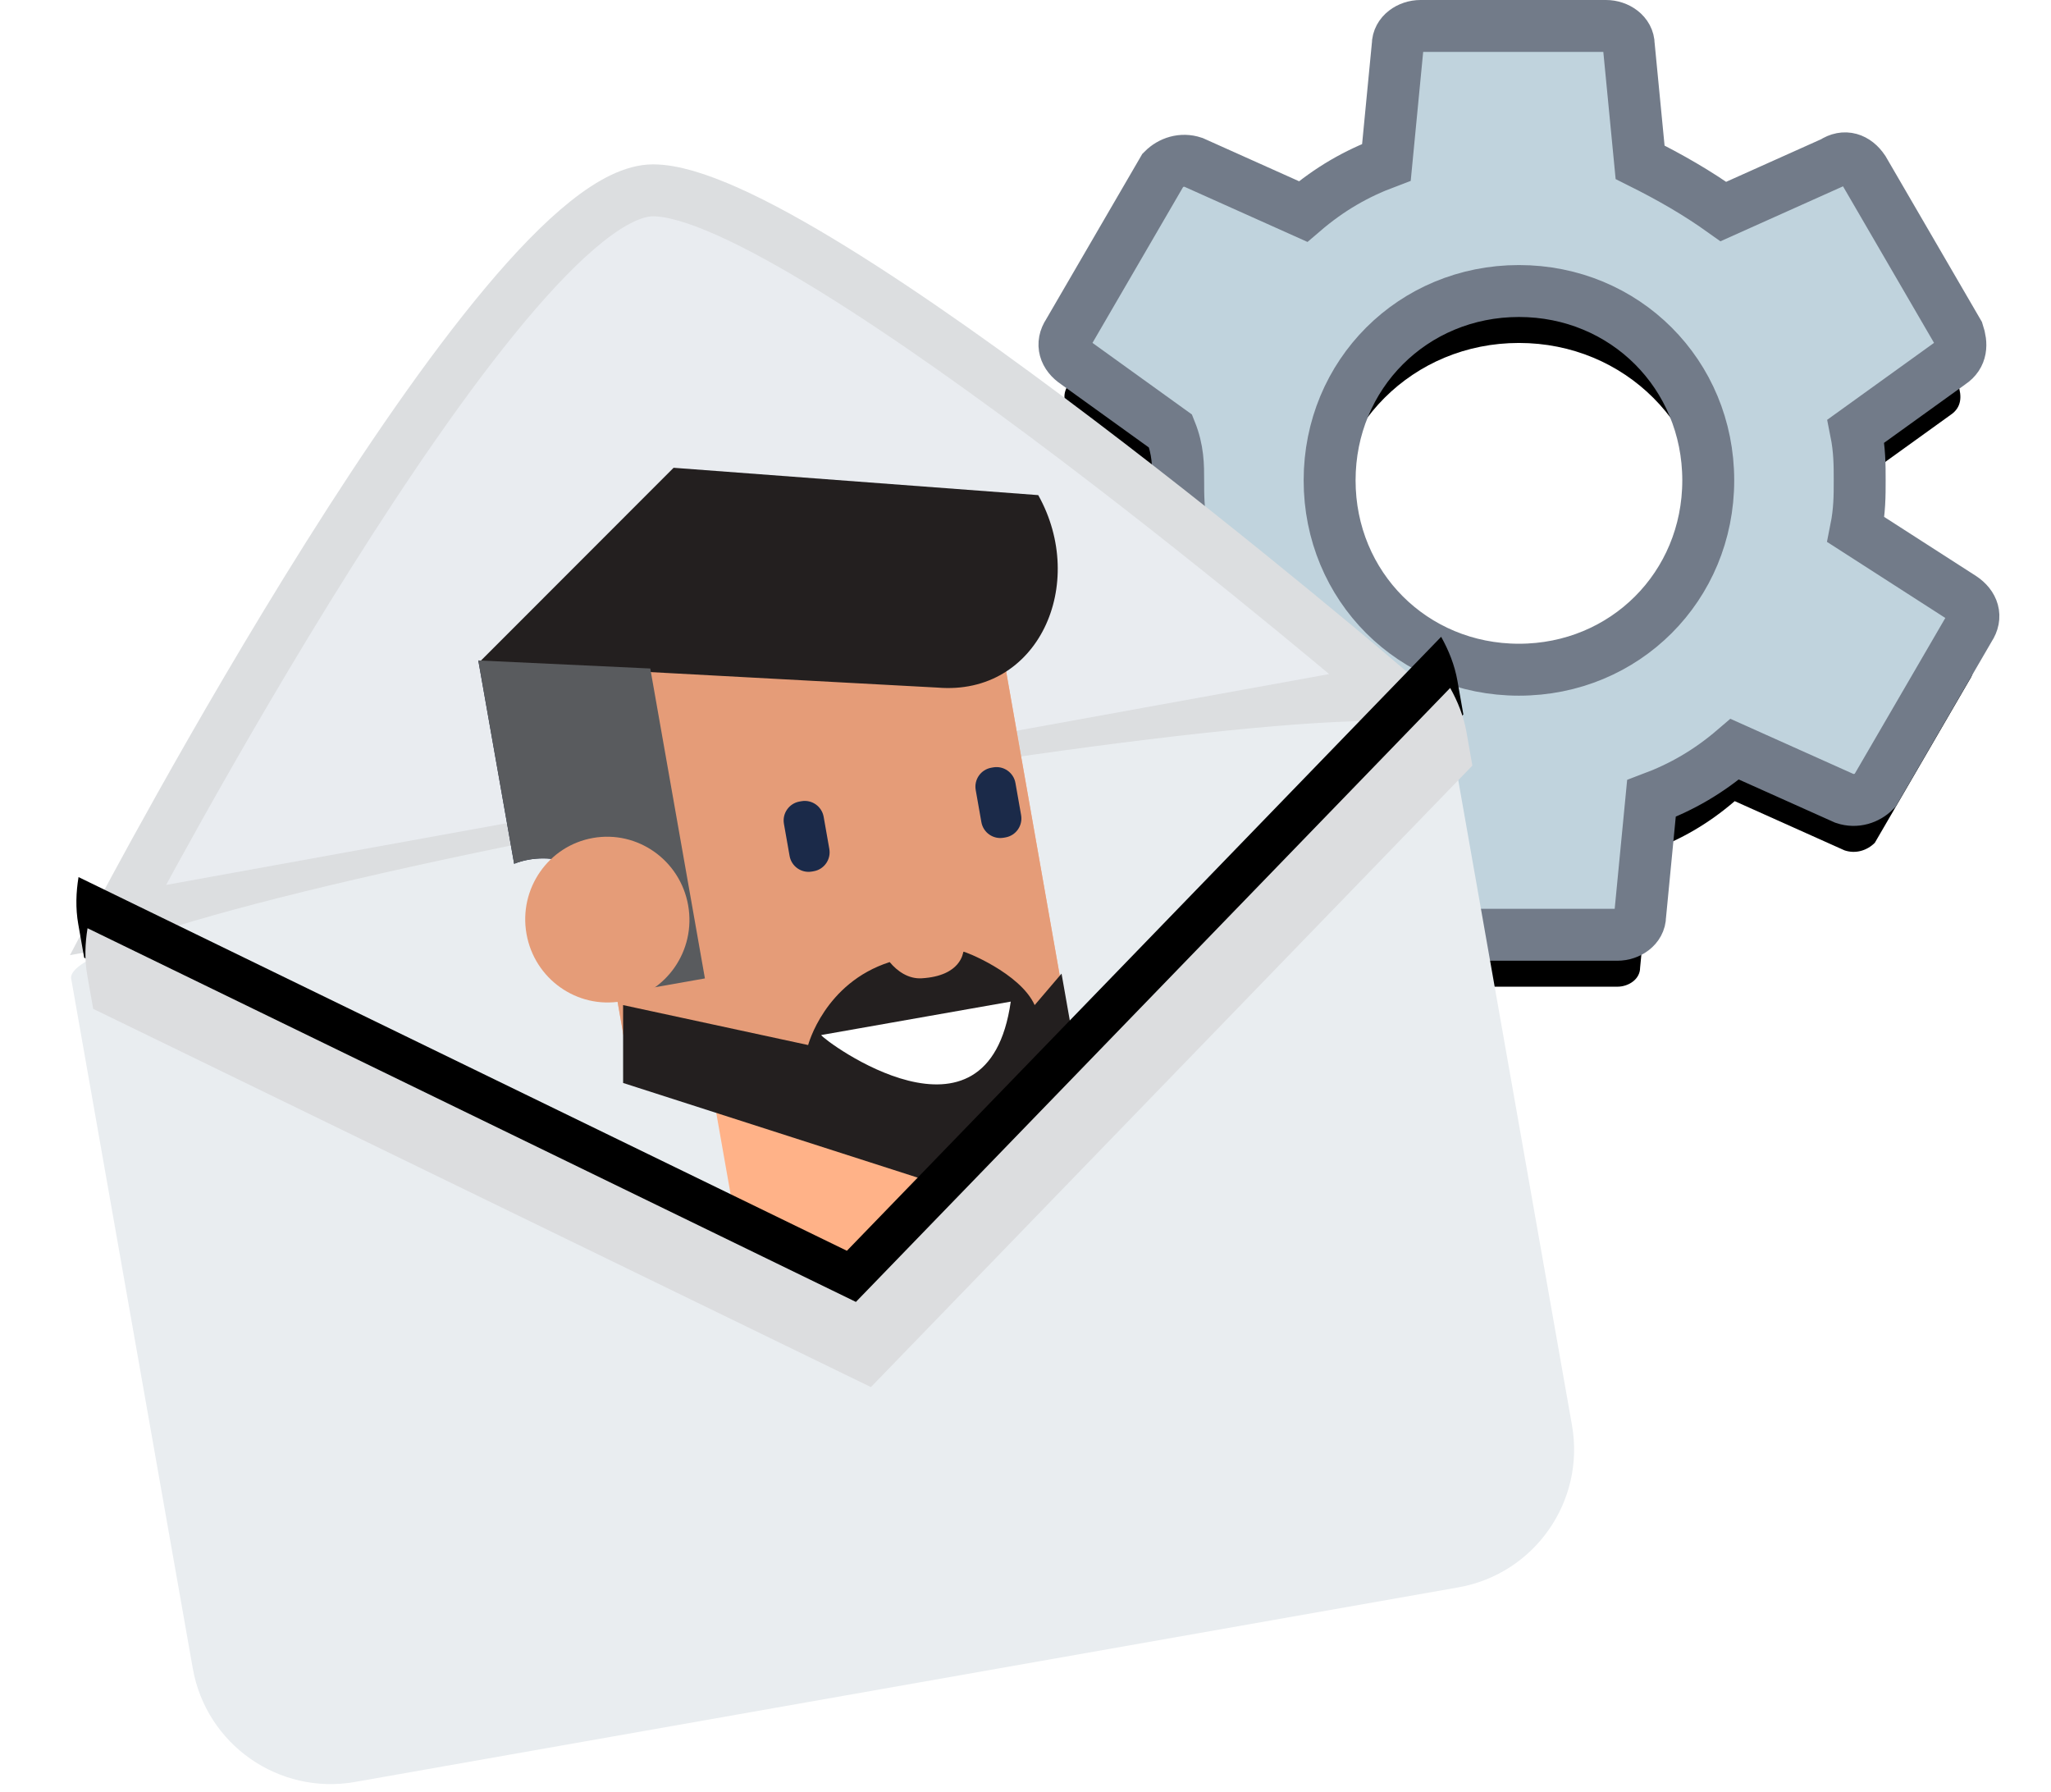 <?xml version="1.0" encoding="UTF-8"?>
<svg width="79px" height="69px" viewBox="0 0 79 69" version="1.1" xmlns="http://www.w3.org/2000/svg" xmlns:xlink="http://www.w3.org/1999/xlink">
    <!-- Generator: Sketch 43.2 (39069) - http://www.bohemiancoding.com/sketch -->
    <title>promo-automated-outreach-icon</title>
    <desc>Created with Sketch.</desc>
    <defs>
        <path d="M73.485,19.396 C73.631,18.667 73.631,18.083 73.631,17.5 C73.631,16.917 73.631,16.333 73.485,15.604 L77.131,12.979 C77.568,12.688 77.568,12.25 77.423,11.812 L73.777,5.542 C73.485,5.104 73.048,4.958 72.61,5.25 L68.381,7.146 C67.36,6.417 66.339,5.833 65.173,5.25 L64.735,0.729 C64.735,0.292 64.298,0 63.86,0 L56.714,0 C56.277,0 55.839,0.292 55.839,0.729 L55.402,5.25 C54.235,5.688 53.214,6.271 52.193,7.146 L47.964,5.25 C47.527,5.104 47.089,5.25 46.798,5.542 L43.152,11.812 C42.86,12.25 43.006,12.688 43.443,12.979 L47.089,15.604 C47.381,16.333 47.381,16.917 47.381,17.5 C47.381,18.083 47.381,18.667 47.527,19.396 L43.881,22.021 C43.443,22.312 43.443,22.75 43.589,23.188 L47.235,29.458 C47.527,29.896 47.964,30.042 48.402,29.75 L52.631,27.854 C53.652,28.583 54.673,29.167 55.839,29.75 L56.277,34.271 C56.277,34.708 56.714,35 57.152,35 L64.298,35 C64.735,35 65.173,34.708 65.173,34.271 L65.61,29.75 C66.777,29.312 67.798,28.729 68.818,27.854 L73.048,29.75 C73.485,29.896 73.923,29.75 74.214,29.458 L77.86,23.188 C78.152,22.75 78.006,22.312 77.568,22.021 L73.485,19.396 Z M60.506,24.792 C56.423,24.792 53.214,21.583 53.214,17.5 C53.214,13.417 56.423,10.208 60.506,10.208 C64.589,10.208 67.798,13.417 67.798,17.5 C67.798,21.583 64.589,24.792 60.506,24.792 Z" id="path-1"></path>
        <filter x="-14.3%" y="-8.6%" width="128.6%" height="128.6%" filterUnits="objectBoundingBox" id="filter-2">
            <feMorphology radius="1" operator="dilate" in="SourceAlpha" result="shadowSpreadOuter1"></feMorphology>
            <feOffset dx="0" dy="2" in="shadowSpreadOuter1" result="shadowOffsetOuter1"></feOffset>
            <feGaussianBlur stdDeviation="1" in="shadowOffsetOuter1" result="shadowBlurOuter1"></feGaussianBlur>
            <feComposite in="shadowBlurOuter1" in2="SourceAlpha" operator="out" result="shadowBlurOuter1"></feComposite>
            <feColorMatrix values="0 0 0 0 0   0 0 0 0 0   0 0 0 0 0  0 0 0 0.25 0" type="matrix" in="shadowBlurOuter1"></feColorMatrix>
        </filter>
        <path d="M54.576,26.373 C54.576,25.746 54.448,25.153 54.253,24.592 L27.605,43.904 L0.958,24.592 C0.762,25.153 0.633,25.747 0.633,26.373 L0.633,27.687 L27.605,47.235 L54.576,27.687 L54.576,26.373 Z" id="path-3"></path>
        <filter x="-7.4%" y="-26.5%" width="114.8%" height="135.3%" filterUnits="objectBoundingBox" id="filter-4">
            <feOffset dx="0" dy="-2" in="SourceAlpha" result="shadowOffsetOuter1"></feOffset>
            <feGaussianBlur stdDeviation="1" in="shadowOffsetOuter1" result="shadowBlurOuter1"></feGaussianBlur>
            <feColorMatrix values="0 0 0 0 0.564   0 0 0 0 0.565   0 0 0 0 0.568  0 0 0 0.31 0" type="matrix" in="shadowBlurOuter1"></feColorMatrix>
        </filter>
    </defs>
    <g id="Website" stroke="none" stroke-width="1" fill="none" fill-rule="evenodd">
        <g id="Landingpage" transform="translate(-386, -763)">
            <g id="promo-automated-outreach-icon" transform="translate(384, 764)">
                <g id="promo-personalized-outreach">
                    <g id="Shape">
                        <use fill="black" fill-opacity="1" filter="url(#filter-2)" xlink:href="#path-1"></use>
                        <use stroke="#727B89" stroke-width="2" fill="#C0D3DD" fill-rule="evenodd" xlink:href="#path-1"></use>
                    </g>
                    <g id="message" transform="translate(32.363, 34.973) rotate(-10) translate(-32.363, -34.973) translate(4.863, 5.473)">
                        <g id="Слой_1" transform="translate(-0, -0)">
                            <path d="M27.345,0.388 C33.102,1.403 51.886,24.247 51.886,24.247 L2.157,24.485 C2.157,24.485 21.588,-0.627 27.345,0.388 Z" id="Triangle" stroke="#DCDEE0" stroke-width="2" fill="#E9ECF0"></path>
                            <path d="M-4.43001191e-12,26.394 L-4.43001191e-12,53.366 C-4.43001191e-12,56.345 2.415,58.76 5.394,58.76 L48.549,58.76 C51.528,58.76 53.943,56.345 53.943,53.366 L53.943,26.394 C53.943,23.415 -4.43001191e-12,23.415 -4.43001191e-12,26.394 Z" id="Shape" fill="#E9EDF0"></path>
                            <g id="Group-5" transform="translate(17.259, 10.63)">
                                <polyline id="Fill-684" fill="#FFB288" points="3.313 4.965 20.261 4.919 20.261 26.349 15.314 29.366 3.313 23.508 3.313 4.965"></polyline>
                                <path d="M6.782,7.875 L0.312,6.419 L0.312,14.371 C1.058,14.218 1.882,14.368 2.54,14.773 C3.539,15.391 4.178,16.49 4.469,17.637 C4.664,18.405 4.714,19.198 4.708,19.995 L6.782,19.995 L6.782,7.875" id="Fill-685" fill="#1B2A49"></path>
                                <polyline id="Fill-686" fill="#E59C78" points="3.313 4.965 20.261 4.919 20.261 26.349 15.314 29.366 3.313 23.508 3.313 4.965"></polyline>
                                <path d="M0.312,6.512 L17.549,10.52 C21.332,11.518 23.947,7.589 22.658,3.894 L9.009,0.418 L0.312,6.512" id="Fill-687" fill="#231F1F"></path>
                                <polygon id="Fill-688" fill="#FFB288" points="6.313 33.26 14.83 33.26 14.83 24.42 6.313 24.42"></polygon>
                                <path d="M6.782,7.875 L0.312,6.419 L0.312,14.371 C1.058,14.218 1.882,14.368 2.54,14.773 C3.539,15.391 4.178,16.49 4.469,17.637 C4.664,18.405 4.714,19.198 4.708,19.995 L6.782,19.995 L6.782,7.875" id="Fill-689" fill="#595B5E"></path>
                                <path d="M19.128,16.657 L19.055,16.657 C18.645,16.657 18.314,16.325 18.314,15.916 L18.314,14.66 C18.314,14.251 18.645,13.919 19.055,13.919 L19.128,13.919 C19.536,13.919 19.868,14.251 19.868,14.66 L19.868,15.916 C19.868,16.325 19.536,16.657 19.128,16.657" id="Fill-690" fill="#1B2A49"></path>
                                <path d="M11.628,16.657 L11.554,16.657 C11.145,16.657 10.813,16.325 10.813,15.916 L10.813,14.66 C10.813,14.251 11.145,13.919 11.554,13.919 L11.628,13.919 C12.036,13.919 12.367,14.251 12.367,14.66 L12.367,15.916 C12.367,16.325 12.036,16.657 11.628,16.657" id="Fill-692" fill="#1B2A49"></path>
                                <path d="M6.635,17.111 C6.635,18.876 5.221,20.304 3.475,20.304 C1.729,20.304 0.312,18.876 0.312,17.111 C0.312,15.349 1.729,13.919 3.475,13.919 C5.221,13.919 6.635,15.349 6.635,17.111" id="Fill-694" fill="#E59C78"></path>
                                <path d="M16.766,20.711 C16.743,20.732 16.53,21.617 15.005,21.44 C14.502,21.382 14.13,21.014 13.9,20.611 C11.286,20.968 10.252,23.212 10.252,23.212 L3.5,20.459 L2.98,23.413 L15.371,29.95 L20.342,26.475 L20.342,22.198 L19.112,23.212 C18.777,21.893 16.791,20.687 16.766,20.711 Z" id="Fill-695" fill="#231F1F"></path>
                                <path d="M10.813,22.92 C10.875,23.142 16.29,28.866 18.228,22.92 L10.813,22.92" id="Fill-696" fill="#FFFFFF"></path>
                            </g>
                            <g id="Shape">
                                <use fill="black" fill-opacity="1" filter="url(#filter-4)" xlink:href="#path-3"></use>
                                <use fill="#DCDDDF" fill-rule="evenodd" xlink:href="#path-3"></use>
                            </g>
                        </g>
                    </g>
                </g>
            </g>
        </g>
    </g>
</svg>